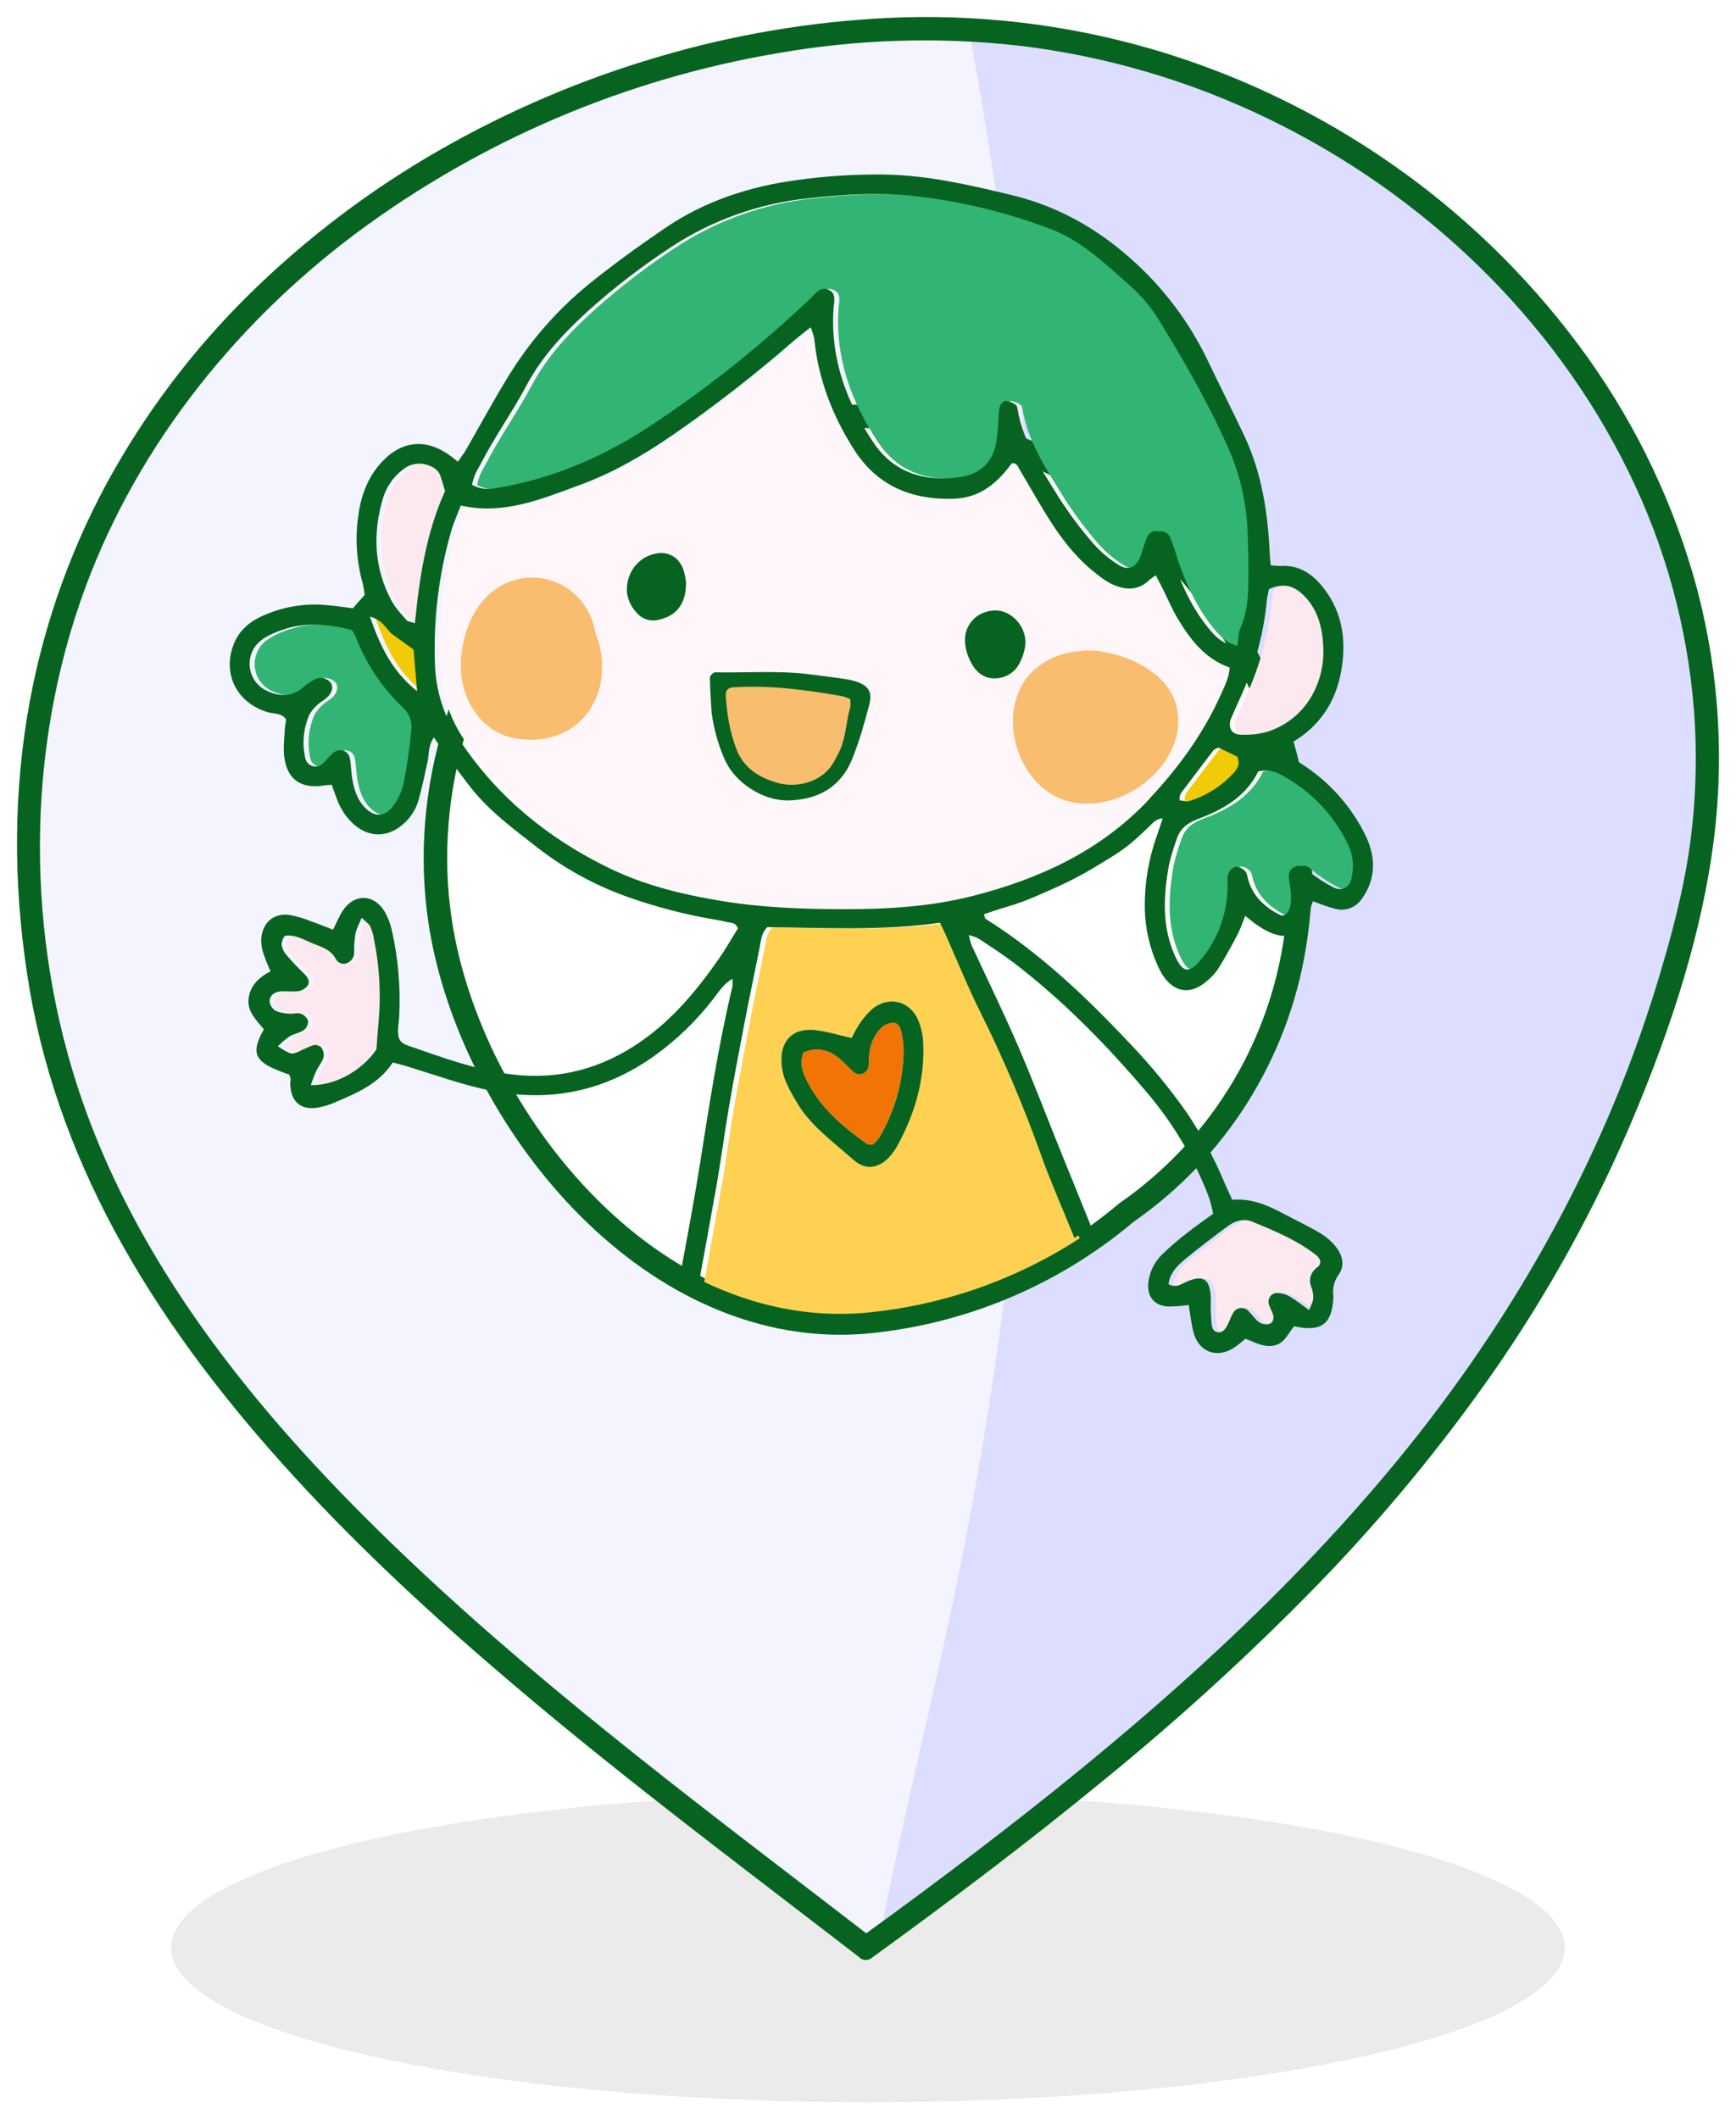 <svg width="408" height="498" viewBox="0 0 408 498" fill="none" xmlns="http://www.w3.org/2000/svg">
<g filter="url(#filter0_d)">
<path opacity="0.08" d="M203.987 490C294.432 490 367.753 473.747 367.753 453.697C367.753 433.648 294.432 417.395 203.987 417.395C113.541 417.395 40.221 433.648 40.221 453.697C40.221 473.747 113.541 490 203.987 490Z" fill="black"/>
<path d="M401.214 169.725C401.214 169.002 401.169 168.285 401.136 167.569C401.104 166.852 401.078 166.316 401.046 165.697C401.046 165.219 400.994 164.748 400.955 164.277C400.955 163.915 400.91 163.554 400.884 163.199C400.839 162.508 400.781 161.817 400.723 161.127C400.665 160.436 400.594 159.7 400.523 158.99C400.452 158.28 400.387 157.654 400.31 156.989C400.232 156.324 400.168 155.775 400.09 155.169C400.013 154.562 399.935 153.936 399.845 153.316C399.754 152.696 399.696 152.225 399.612 151.683L399.516 151.038C399.419 150.444 399.328 149.85 399.225 149.256C399.122 148.662 399.051 148.197 398.954 147.668C398.857 147.139 398.754 146.532 398.644 145.97C398.566 145.544 398.482 145.125 398.398 144.679L398.166 143.524L398.03 142.878C397.921 142.33 397.804 141.781 397.675 141.232C397.678 141.181 397.678 141.129 397.675 141.077C397.578 140.626 397.475 140.167 397.365 139.716C397.236 139.147 397.107 138.586 396.965 138.024C396.823 137.463 396.732 137.069 396.61 136.598C396.487 136.127 396.384 135.688 396.261 135.242C396.255 135.202 396.244 135.163 396.229 135.126C396.061 134.481 395.893 133.835 395.712 133.19C395.531 132.544 395.376 131.97 395.196 131.369C394.95 130.524 394.698 129.678 394.44 128.839L394.014 127.47C393.584 126.115 393.134 124.77 392.664 123.436C392.019 121.564 391.328 119.712 390.611 117.865C390.086 116.536 389.55 115.217 389.003 113.909C388.457 112.6 387.912 111.352 387.37 110.165C386.814 108.917 386.24 107.682 385.646 106.46C385.058 105.233 384.457 104.013 383.831 102.8C383.521 102.193 383.185 101.586 382.888 100.986C382.591 100.385 382.243 99.779 381.926 99.185C381.61 98.591 381.281 97.984 380.938 97.39C380.596 96.796 380.293 96.203 379.931 95.609C379.569 95.015 379.285 94.428 378.904 93.84C378.523 93.253 378.207 92.665 377.852 92.084C377.497 91.504 377.206 91.013 376.87 90.484L376.715 90.232C376.399 89.722 376.07 89.212 375.753 88.709L375.643 88.534C375.288 87.979 374.933 87.43 374.572 86.882C374.21 86.333 373.816 85.739 373.435 85.171C373.054 84.603 372.673 84.041 372.279 83.474L371.104 81.789C370.723 81.246 370.336 80.711 369.942 80.168L369.864 80.052L368.696 78.464C367.878 77.363 367.047 76.27 366.203 75.185C365.777 74.643 365.357 74.101 364.912 73.565C364.051 72.485 363.19 71.409 362.329 70.338C361.037 68.75 359.688 67.188 358.28 65.651C356.451 63.599 354.565 61.583 352.624 59.603C351.143 58.174 349.656 56.739 348.162 55.298L346.651 53.871C344.662 52.006 342.622 50.185 340.549 48.41L340 47.939C339.09 47.171 338.173 46.403 337.243 45.647L335.745 44.428L335.532 44.26L334.085 43.111L333.93 42.995L332.323 41.755L330.657 40.464L328.971 39.218C328.409 38.805 327.841 38.398 327.273 37.992C326.705 37.585 326.117 37.217 325.562 36.804C325.007 36.391 324.413 36.01 323.838 35.617L322.094 34.442L320.338 33.286L318.659 32.208L316.541 30.917L314.985 29.968L313.048 28.794L311.356 27.812C310.71 27.464 310.136 27.115 309.516 26.773C308.896 26.431 308.289 26.089 307.669 25.753L305.81 24.753C303.93 23.752 302.032 22.816 300.121 21.848C298.862 21.241 297.596 20.634 296.324 20.047C292.398 18.24 288.408 16.559 284.352 15.006L282.57 14.36L280.988 13.786C279.792 13.355 278.595 12.938 277.398 12.534L275.848 12.017C275.338 11.849 274.828 11.681 274.318 11.527C273.672 11.326 273.072 11.126 272.445 10.939C271.819 10.752 271.083 10.52 270.392 10.294L268.326 9.693H268.294L266.705 9.254L265.569 8.951C265.104 8.822 264.632 8.699 264.167 8.583L262.23 8.093C261.449 7.899 260.661 7.712 259.88 7.531C259.234 7.376 258.55 7.221 257.885 7.079C257.22 6.937 256.632 6.802 255.999 6.672C253.201 6.104 250.386 5.584 247.553 5.11L246.346 4.923C245.932 4.852 245.519 4.788 245.099 4.729C244.454 4.626 243.776 4.536 243.111 4.445L242.084 4.31C240.941 4.155 239.792 4.013 238.642 3.884C237.725 3.781 236.802 3.684 235.879 3.6L234.148 3.438C233.464 3.374 232.773 3.322 232.088 3.271L229.899 3.116L227.923 3H227.704C224.566 2.838 221.402 2.754 218.231 2.754C109.144 2.754 -15.517 90.445 10.079 230.55C27.055 323.456 124.415 392.717 203.522 453.691L206.75 451.328L208.526 450.037L211.832 447.617L215.971 444.564C217.353 443.55 218.722 442.53 220.097 441.504C224.376 438.315 228.621 435.109 232.831 431.886C233.967 431.015 235.097 430.15 236.227 429.304C237.949 427.987 239.65 426.664 241.328 425.334L244.396 422.927L247.314 420.616C248.438 419.725 249.555 418.83 250.666 417.931C251.492 417.268 252.316 416.601 253.139 415.93L256.083 413.535L256.496 413.199L259.699 410.546L260.797 409.636L263.832 407.099L264.142 406.834C265.373 405.802 266.6 404.762 267.822 403.717C269.081 402.645 270.34 401.567 271.587 400.489L271.69 400.405L274.919 397.565L275.958 396.655C276.922 395.794 277.882 394.934 278.838 394.073L279.387 393.582C280.375 392.705 281.356 391.814 282.338 390.923C282.712 390.587 283.087 390.278 283.461 389.897C284.185 389.251 284.908 388.606 285.624 387.921C286.27 387.36 286.864 386.785 287.478 386.204C288.091 385.623 288.646 385.126 289.228 384.578L290.835 383.067C291.623 382.325 292.411 381.583 293.192 380.827L294.109 379.95L296.95 377.206L297.596 376.561L299.791 374.405C300.502 373.708 301.208 373.004 301.909 372.294C302.342 371.868 302.768 371.435 303.201 371.003C303.808 370.396 304.402 369.789 304.989 369.183C305.687 368.479 306.378 367.776 307.049 367.066C307.43 366.685 307.798 366.304 308.16 365.923C308.909 365.148 309.649 364.374 310.381 363.599C310.814 363.154 311.24 362.702 311.673 362.25C312.34 361.549 313.001 360.843 313.655 360.133C314.128 359.629 314.593 359.126 315.05 358.622C315.766 357.848 316.483 357.067 317.187 356.286C317.529 355.918 317.865 355.543 318.194 355.169C318.853 354.455 319.499 353.734 320.131 353.007C320.713 352.361 321.287 351.716 321.855 351.07C322.224 350.657 322.585 350.25 322.934 349.837C323.795 348.856 324.656 347.868 325.517 346.874C326.569 345.648 327.609 344.422 328.635 343.182L330.179 341.323L330.941 340.394C331.341 339.912 331.735 339.428 332.122 338.941C333.285 337.508 334.434 336.071 335.57 334.629C335.945 334.158 336.319 333.68 336.688 333.203C338.517 330.862 340.314 328.495 342.079 326.102C342.564 325.457 343.041 324.811 343.513 324.166L344.933 322.229C345.405 321.584 345.876 320.938 346.341 320.293C346.806 319.647 347.277 319.002 347.736 318.318C348.194 317.633 348.659 317.027 349.117 316.336C350.105 314.909 351.055 313.47 352.043 312.031C352.424 311.456 352.805 310.888 353.179 310.314C353.554 309.739 354.057 308.984 354.47 308.319L354.516 308.248C354.948 307.602 355.375 306.918 355.807 306.247C356.24 305.576 356.679 304.878 357.099 304.194C357.518 303.51 357.957 302.826 358.39 302.135C358.823 301.444 359.242 300.754 359.681 300.063L360.973 297.978C362.226 295.887 363.455 293.78 364.66 291.659C365.069 290.949 365.469 290.239 365.861 289.529C367.936 285.819 369.942 282.056 371.879 278.239C372.163 277.664 372.454 277.09 372.744 276.515C373.358 275.282 373.971 274.037 374.572 272.791C374.83 272.262 375.082 271.739 375.327 271.209C375.572 270.68 375.773 270.273 375.973 269.802C377.032 267.556 378.065 265.29 379.072 263.005C379.408 262.243 379.718 261.475 380.073 260.707C380.428 259.939 380.719 259.235 381.022 258.5C382.068 256.012 383.086 253.503 384.076 250.973C384.335 250.332 384.587 249.686 384.832 249.037C385.135 248.249 385.439 247.455 385.736 246.661C388.693 238.782 391.367 230.666 393.756 222.313C394.001 221.461 394.24 220.603 394.479 219.731C395.663 215.428 396.769 211.075 397.798 206.673C400.435 194.541 401.582 182.134 401.214 169.725ZM304.208 218.343C302.187 230.905 297.644 242.928 290.853 253.689C284.061 264.449 275.162 273.725 264.69 280.956C247.235 295.665 225.673 304.643 202.934 306.673C152.368 310.778 110.332 258.009 103.436 212.592C94.138 151.154 143.412 89.683 207.893 94.047C219.285 94.796 230.468 97.461 240.973 101.928C285.082 120.719 312.37 169.337 304.208 218.343Z" fill="#F4F4FF"/>
<path d="M397.738 206.673C396.713 211.092 395.607 215.445 394.419 219.731C394.18 220.59 393.941 221.448 393.696 222.313C391.32 230.661 388.646 238.773 385.676 246.648C385.379 247.442 385.075 248.236 384.772 249.024C384.527 249.673 384.275 250.319 384.017 250.96C383.031 253.495 382.013 256.004 380.962 258.487C380.646 259.222 380.317 259.965 380.013 260.694C379.71 261.424 379.367 262.23 379.012 262.992C378.005 265.277 376.972 267.543 375.913 269.789C375.693 270.26 375.474 270.732 375.267 271.196C375.06 271.661 374.77 272.249 374.512 272.778C373.911 274.024 373.298 275.269 372.684 276.502C372.394 277.077 372.103 277.651 371.819 278.226C369.882 282.043 367.876 285.806 365.801 289.516C365.409 290.226 365.009 290.936 364.6 291.646C363.395 293.767 362.166 295.874 360.913 297.965L359.621 300.05C359.202 300.741 358.776 301.431 358.33 302.122C357.884 302.813 357.478 303.497 357.039 304.181C356.599 304.865 356.173 305.55 355.747 306.234C355.321 306.918 354.895 307.57 354.456 308.235L354.41 308.306C353.978 308.951 353.539 309.636 353.119 310.301C352.699 310.965 352.364 311.443 351.983 312.018C351.02 313.457 350.045 314.896 349.058 316.323C348.599 316.968 348.141 317.646 347.676 318.305C347.211 318.963 346.752 319.596 346.281 320.28C345.81 320.964 345.345 321.571 344.873 322.216L343.453 324.153C342.981 324.798 342.504 325.444 342.019 326.089C340.254 328.469 338.457 330.836 336.628 333.19C336.259 333.667 335.885 334.145 335.51 334.616C334.374 336.062 333.225 337.5 332.062 338.928C331.675 339.415 331.281 339.899 330.881 340.381L330.119 341.31L328.575 343.169C327.549 344.409 326.509 345.635 325.457 346.861C324.596 347.855 323.735 348.843 322.874 349.824C322.525 350.237 322.164 350.644 321.795 351.057C321.227 351.703 320.653 352.348 320.071 352.994C319.49 353.639 318.78 354.44 318.134 355.156C317.805 355.53 317.489 355.905 317.127 356.273C316.423 357.054 315.706 357.835 314.99 358.609C314.533 359.113 314.068 359.616 313.595 360.12C312.936 360.83 312.275 361.536 311.613 362.237C311.193 362.689 310.767 363.141 310.321 363.586C309.589 364.361 308.849 365.135 308.1 365.91C307.738 366.291 307.37 366.672 306.989 367.052C306.344 367.763 305.627 368.466 304.929 369.17C304.342 369.776 303.748 370.383 303.141 370.99C302.715 371.422 302.288 371.855 301.849 372.281C301.143 372.991 300.437 373.695 299.731 374.392L297.536 376.548L296.89 377.193L294.049 379.937L293.203 380.853C292.422 381.608 291.634 382.351 290.846 383.093L289.239 384.604C288.657 385.152 288.076 385.694 287.489 386.23C286.901 386.766 286.255 387.386 285.635 387.947C284.919 388.593 284.196 389.277 283.472 389.922C283.098 390.277 282.723 390.613 282.349 390.949C281.367 391.84 280.412 392.73 279.398 393.608L278.849 394.099C277.893 394.959 276.933 395.82 275.969 396.681L274.93 397.591L271.701 400.431L271.598 400.515C270.351 401.599 269.092 402.677 267.833 403.742C266.574 404.808 265.386 405.827 264.153 406.86L263.843 407.125L260.808 409.662L259.697 410.546L256.52 413.167L256.107 413.502L253.163 415.897C252.345 416.568 251.52 417.235 250.689 417.898C249.579 418.793 248.462 419.688 247.338 420.583L244.42 422.894L241.352 425.302C239.661 426.632 237.96 427.955 236.251 429.272C235.121 430.15 233.991 431.015 232.855 431.854C228.645 435.081 224.4 438.287 220.121 441.472C218.746 442.498 217.377 443.518 215.995 444.531L211.856 447.585L208.55 450.005L206.774 451.296C211.798 424.928 218.397 398.83 223.937 372.546C229.103 347.974 233.259 323.23 236.406 298.314C246.671 294.014 256.213 288.16 264.695 280.956C275.167 273.724 284.066 264.449 290.857 253.689C297.649 242.928 302.192 230.905 304.213 218.343C312.375 169.337 285.087 120.712 240.933 101.928C238.268 68.738 233.852 35.711 227.702 2.987H227.922L229.897 3.103L232.086 3.258C232.771 3.309 233.462 3.361 234.146 3.426L235.877 3.587C236.8 3.671 237.723 3.768 238.64 3.871C239.79 4 240.939 4.142 242.082 4.297L243.109 4.432C243.754 4.523 244.439 4.613 245.098 4.716C245.517 4.775 245.931 4.839 246.344 4.91L247.551 5.097C250.379 5.553 253.193 6.076 255.991 6.666C256.636 6.795 257.25 6.931 257.876 7.073C258.503 7.215 259.206 7.369 259.871 7.524C260.653 7.705 261.441 7.892 262.222 8.086L264.159 8.577C264.624 8.693 265.095 8.815 265.56 8.944L266.697 9.248L268.285 9.687H268.317L270.364 10.281C271.057 10.483 271.742 10.698 272.418 10.926C273.063 11.113 273.67 11.313 274.29 11.514C274.8 11.668 275.311 11.836 275.821 12.004L277.37 12.521C278.571 12.921 279.768 13.338 280.961 13.773L282.543 14.347L284.325 14.993C288.38 16.542 292.37 18.222 296.296 20.034C297.588 20.622 298.834 21.228 300.093 21.835C302.03 22.777 303.903 23.771 305.782 24.74L307.641 25.74C308.287 26.076 308.875 26.386 309.488 26.76C310.102 27.135 310.715 27.451 311.328 27.799L312.988 28.761L314.925 29.936L316.52 30.898L318.638 32.189L320.317 33.267L322.073 34.422L323.817 35.597C324.391 35.991 324.972 36.385 325.541 36.785C326.109 37.185 326.69 37.585 327.258 37.992C327.826 38.398 328.395 38.805 328.956 39.218L330.642 40.464L332.308 41.755L333.916 42.994L334.07 43.111L335.517 44.26L335.73 44.427L337.228 45.647C338.158 46.403 339.075 47.171 339.985 47.939L340.534 48.41C342.605 50.192 344.639 52.012 346.636 53.871L348.16 55.297C349.649 56.722 351.12 58.172 352.57 59.648C354.503 61.623 356.389 63.639 358.227 65.697C359.602 67.239 360.958 68.801 362.275 70.383C363.158 71.441 364.019 72.517 364.858 73.61C365.291 74.146 365.71 74.688 366.15 75.23C367.011 76.315 367.841 77.408 368.642 78.51L369.811 80.097L369.888 80.214C370.282 80.756 370.67 81.292 371.051 81.834L372.226 83.519C372.62 84.087 373.001 84.648 373.382 85.216C373.763 85.784 374.144 86.352 374.518 86.927C374.893 87.501 375.235 88.024 375.59 88.579L375.7 88.754C376.023 89.257 376.345 89.767 376.662 90.277L376.817 90.529C377.146 91.058 377.463 91.594 377.798 92.129C378.134 92.665 378.502 93.298 378.851 93.885C379.199 94.473 379.542 95.06 379.877 95.654C380.213 96.248 380.555 96.842 380.885 97.436C381.214 98.029 381.531 98.63 381.873 99.23C382.215 99.83 382.518 100.431 382.835 101.031C383.151 101.631 383.481 102.238 383.778 102.845C384.397 104.058 385.002 105.278 385.592 106.505C386.182 107.731 386.756 108.966 387.316 110.21C387.876 111.449 388.42 112.697 388.95 113.954C389.479 115.21 390.015 116.529 390.558 117.911C391.272 119.752 391.957 121.609 392.611 123.481C393.076 124.815 393.526 126.16 393.96 127.516L394.387 128.884C394.645 129.723 394.897 130.569 395.142 131.414C395.323 132.015 395.491 132.621 395.659 133.235C395.827 133.848 396.007 134.526 396.175 135.171C396.191 135.208 396.201 135.247 396.208 135.287C396.328 135.718 396.444 136.169 396.556 136.643C396.679 137.114 396.802 137.592 396.911 138.069C397.021 138.547 397.183 139.193 397.312 139.761C397.422 140.212 397.525 140.671 397.622 141.123C397.625 141.174 397.625 141.226 397.622 141.278C397.751 141.826 397.867 142.375 397.977 142.924L398.112 143.569L398.345 144.724C398.429 145.15 398.513 145.57 398.59 146.015C398.7 146.577 398.803 147.145 398.9 147.713C398.997 148.281 399.087 148.772 399.171 149.301C399.255 149.83 399.365 150.489 399.462 151.083L399.559 151.728C399.643 152.27 399.72 152.819 399.791 153.361C399.862 153.903 399.959 154.601 400.037 155.214C400.114 155.827 400.185 156.427 400.256 157.034C400.327 157.641 400.405 158.37 400.469 159.035C400.534 159.7 400.611 160.462 400.669 161.172C400.728 161.882 400.786 162.553 400.831 163.244C400.831 163.599 400.883 163.96 400.902 164.322C400.941 164.793 400.966 165.264 400.992 165.742C401.025 166.387 401.057 166.988 401.083 167.614C401.109 168.24 401.141 169.047 401.16 169.77C401.523 182.164 400.374 194.556 397.738 206.673Z" fill="#DDDDFF"/>
<path d="M197.444 309.642C175.354 309.642 153.322 299.314 134.81 280.111C117.033 261.656 104.287 236.572 100.716 212.979C95.925 181.298 106.353 147.958 128.611 123.791C138.431 113.037 150.439 104.506 163.828 98.772C177.782 92.804 192.959 90.25 208.098 91.323C238.118 93.356 265.147 107.738 284.209 131.834C303.735 156.511 312.007 188.211 306.912 218.808C304.814 231.702 300.144 244.042 293.179 255.094C286.214 266.147 277.096 275.686 266.368 283.145C248.499 298.191 226.425 307.367 203.152 309.423C201.247 309.565 199.349 309.642 197.444 309.642ZM201.396 96.57C189.223 96.557 177.174 99.021 165.985 103.813C153.313 109.251 141.952 117.337 132.666 127.528C111.525 150.482 101.62 182.131 106.192 212.179C109.595 234.668 121.792 258.654 138.813 276.302C157.733 295.932 180.43 305.75 202.739 303.936C224.905 301.975 245.925 293.219 262.926 278.865L263.139 278.697C273.296 271.657 281.93 262.643 288.525 252.194C295.121 241.744 299.543 230.074 301.527 217.878C306.363 188.831 298.492 158.68 279.928 135.21C261.848 112.346 236.206 98.701 207.75 96.771C205.615 96.637 203.497 96.57 201.396 96.57Z" fill="#066420"/>
<path d="M397.927 131.079C392.25 111.606 383.126 93.31 370.988 77.057C358.683 60.537 343.778 46.123 326.853 34.377C309.612 22.384 290.531 13.281 270.359 7.427C250.271 1.644 229.367 -0.79 208.487 0.224C190.201 1.121 172.089 4.207 154.538 9.416C136.609 14.69 119.364 22.056 103.158 31.362C86.975 40.636 72.045 51.942 58.733 65.006C45.326 78.165 33.953 93.245 24.988 109.751C15.76 126.873 9.457 145.415 6.34 164.612C2.905 185.836 3.363 207.434 6.986 228.607C10.608 249.779 18.35 270.118 28.94 288.857C39.917 308.358 53.761 326.173 68.832 342.672C84.71 360.055 102.073 376.044 120.005 391.284C138.059 406.673 156.811 421.255 175.646 435.72C184.363 442.416 193.083 449.108 201.804 455.795C202.185 456.234 202.723 456.507 203.302 456.554C203.882 456.601 204.457 456.419 204.903 456.047C223.545 442.524 241.955 428.665 259.744 414.025C277.149 399.848 293.734 384.693 309.419 368.634C324.849 352.788 338.95 335.7 351.577 317.543C364.338 299.065 375.157 279.32 383.863 258.622C392.716 237.553 400.167 215.038 402.918 192.278C405.358 171.75 403.661 150.941 397.927 131.079ZM397.236 194.04C395.706 205.343 392.716 216.432 389.384 227.328C376.425 269.731 354.193 308.564 325.704 342.44C297.292 376.206 263.599 405.091 228.575 431.744C220.323 438.027 211.993 444.209 203.586 450.289C167.426 422.436 130.666 395.131 97.411 363.793C65.771 333.977 35.972 299.566 20.642 258.312C6.437 220.08 5.513 176.289 18.77 137.669C30.722 102.845 54.284 72.842 83.612 50.869C112.899 29.068 146.949 14.534 182.956 8.467C201.575 5.222 220.561 4.631 239.346 6.711C259.85 9.142 279.798 15.003 298.358 24.049C334.46 41.593 365.028 70.654 382.733 106.827C391.447 124.519 396.682 143.72 398.153 163.386C398.897 173.608 398.59 183.88 397.236 194.04Z" fill="#066420"/>
<path fill-rule="evenodd" clip-rule="evenodd" d="M278.005 141.374C276.636 139.121 275.623 136.656 274.435 134.274C273.918 133.247 273.382 132.24 272.801 131.124C272.26 131.475 271.74 131.859 271.245 132.273C268.526 134.9 265.491 134.577 262.411 133.163C261.311 132.597 260.275 131.915 259.318 131.13C254.876 127.806 251.389 123.571 248.406 118.975C245.713 114.831 243.318 110.5 240.793 106.253C240.36 105.53 240.102 104.594 238.94 104.839C234.794 110.448 230.726 113.011 224.979 113.147C215.294 113.373 207.325 110.061 201.947 101.67C196.826 93.685 193.475 85.042 192.539 75.534C192.337 74.614 192.056 73.713 191.699 72.842C190.104 74.133 188.852 75.075 187.676 76.069C178.623 83.955 169.138 91.332 159.265 98.165C152.401 102.89 145.182 107.079 137.382 109.926C128.51 113.153 119.612 116.994 109.468 114.735C108.66 116.845 107.782 118.756 107.201 120.757C104.278 130.957 102.994 141.557 103.398 152.16C103.598 158.561 105.628 164.77 109.248 170.054C118.088 183.364 130.053 193.04 144.259 199.966C152.711 204.091 161.848 206.272 171.114 207.77C180.561 209.293 190.098 209.622 199.629 209.635C209.708 209.635 219.762 209.054 229.59 206.569C245.442 202.561 259.848 195.919 271.258 183.764C278.199 176.367 284.082 168.272 288.175 158.951C289.008 157.053 290.003 155.201 290.151 152.819C284.353 150.773 280.963 146.267 278.005 141.374ZM154.674 141.626C153.816 141.836 152.917 141.815 152.069 141.564C151.222 141.314 150.456 140.843 149.85 140.199C147.765 138.043 146.829 135.378 147.565 132.453C147.887 130.983 148.602 129.626 149.633 128.529C150.664 127.431 151.973 126.633 153.421 126.218C156.65 125.243 159.446 126.657 160.602 129.8C160.902 130.759 161.118 131.741 161.247 132.737C161.312 137.882 158.968 140.767 154.68 141.645L154.674 141.626ZM195.696 178C193.359 181.272 190.227 182.738 186.114 182.415C177.59 181.769 171.553 174.959 171.611 164.593C171.856 163.424 172.257 160.991 172.902 158.622C173.206 157.804 173.771 157.11 174.51 156.647C174.809 156.495 175.137 156.411 175.472 156.401C175.807 156.391 176.14 156.455 176.447 156.589C176.741 156.751 176.996 156.976 177.195 157.246C177.393 157.517 177.53 157.828 177.597 158.157C177.661 158.983 177.255 159.842 177.061 160.687C176.467 163.269 176.015 165.851 176.499 168.543C176.843 170.827 177.894 172.945 179.506 174.6C181.117 176.254 183.207 177.362 185.481 177.767C188.193 178.29 190.382 177.535 191.938 175.256C193.144 173.615 194.001 171.744 194.455 169.759C194.91 167.774 194.952 165.717 194.579 163.715C194.489 163.198 194.172 162.734 194.056 162.217C193.585 160.19 194.23 158.848 195.812 158.448C197.059 158.131 198.395 159.093 198.757 160.829C200.158 166.987 199.435 172.79 195.703 178.019L195.696 178ZM228.111 151.45C227.391 150.042 226.952 148.508 226.82 146.932C226.516 142.717 229.654 139.489 233.877 139.425C237.803 139.36 241.393 143.369 240.98 147.571C240.814 148.963 240.398 150.315 239.753 151.56C239.241 152.695 238.414 153.659 237.37 154.339C236.327 155.019 235.11 155.385 233.864 155.394C231.101 155.498 229.28 153.755 228.117 151.47L228.111 151.45Z" fill="#FFF6F9"/>
<path fill-rule="evenodd" clip-rule="evenodd" d="M291.938 148.062C288.335 147.416 286.495 145.292 284.765 143.078C280.89 138.153 278.462 132.492 276.499 126.605C276.091 125.076 275.57 123.579 274.943 122.126C274.757 121.739 274.464 121.413 274.099 121.186C273.734 120.96 273.312 120.842 272.882 120.846C272.452 120.851 272.033 120.978 271.673 121.213C271.313 121.447 271.027 121.78 270.849 122.171C270.094 123.739 269.765 125.514 269.087 127.128C268.053 129.555 266.2 130.22 263.973 128.736C261.875 127.428 259.971 125.833 258.316 123.998C255.302 120.55 252.55 116.882 250.083 113.024C246.035 106.44 241.611 99.959 240.307 92.065C240.249 91.729 240.107 91.271 239.862 91.135C239.179 90.658 238.394 90.349 237.569 90.232C237.079 90.232 236.362 90.981 236.155 91.523C235.954 92.368 235.861 93.236 235.878 94.105C235.703 96.041 235.639 97.978 235.322 99.882C234.547 104.665 231.5 107.479 226.883 108.138C218.611 109.319 211.289 107.26 206.433 100.005C200.118 90.567 196.295 80.265 197.064 68.653C197.173 66.942 197.91 64.883 195.701 64.05C193.9 63.405 192.841 65.012 191.717 66.09C180.471 76.821 168.318 86.561 155.396 95.202C145.678 101.754 135.217 106.821 123.756 109.538C121.696 110.023 119.617 110.429 117.531 110.771C115.681 111.184 113.744 110.89 112.101 109.945C112.293 109.143 112.537 108.354 112.83 107.583C113.256 106.614 113.825 105.717 114.315 104.775C117.544 98.526 121.657 92.794 124.97 86.559C128.605 79.691 134.01 73.959 139.821 68.724C145.747 63.438 152.053 58.594 158.689 54.232C168.44 47.776 179.616 43.789 191.252 42.614C200.215 41.619 209.197 41.129 218.191 42.349C228.529 43.664 238.67 46.217 248.398 49.953C251.348 51.133 254.129 52.698 256.67 54.607C260.337 57.344 263.734 60.455 267.156 63.502C269.767 65.88 272.015 68.629 273.826 71.661C279.747 81.292 285.346 91.084 289.917 101.438C292.627 107.59 294.148 114.2 294.399 120.919C294.554 124.792 294.638 128.665 294.592 132.537C294.554 136.243 294.321 139.922 292.771 143.421C292.229 144.666 292.261 146.151 291.938 148.062Z" fill="#32B574"/>
<path fill-rule="evenodd" clip-rule="evenodd" d="M253.487 286.372C250.988 280.156 248.238 274.03 245.978 267.724C241.838 256.097 237.006 244.729 231.507 233.68C228.589 227.871 226.167 221.777 223.507 215.819C223.094 214.896 222.648 213.992 222.125 212.889C208.429 214.825 194.85 214.051 181.529 213.921C180.083 215.413 180.076 217.039 179.766 218.582C178.63 224.295 177.422 229.988 176.318 235.7C175.027 242.452 173.735 249.211 172.56 255.988C171.507 262.075 170.72 268.208 169.661 274.288C168.311 281.937 166.904 289.58 165.509 297.229C177.086 302.774 189.717 305.588 202.96 304.517C221.068 302.907 238.505 296.886 253.746 286.979L253.487 286.372ZM210.748 265.503C210.309 266.269 209.792 266.988 209.204 267.646C207.093 270.06 203.89 271.519 200.468 268.44C195.625 264.102 190.194 260.358 186.953 254.491C186.026 252.996 185.22 251.429 184.544 249.805C183.987 248.323 183.682 246.759 183.64 245.176C183.589 240.568 186.223 237.76 190.827 237.986C193.752 238.128 196.639 239.128 200.177 239.877C200.671 238.824 201.23 237.802 201.85 236.817C202.699 235.484 203.712 234.264 204.865 233.183C208.739 229.91 213.795 231.053 215.778 235.662C216.465 237.283 216.867 239.01 216.966 240.768C217.444 249.637 215.016 257.815 210.748 265.503Z" fill="#FFD152"/>
<path fill-rule="evenodd" clip-rule="evenodd" d="M296.846 177.309C298.586 176.835 300.442 177.067 302.012 177.954C309.117 181.647 314.794 187.593 318.154 194.86C319.155 197.142 319.393 199.687 318.832 202.115C318.406 204.445 316.676 205.511 314.564 204.542C312.852 203.65 311.213 202.622 309.663 201.47C308.275 200.547 307.177 198.597 305.143 199.843C303.419 200.889 304.123 202.67 304.317 204.187C304.562 206.124 304.788 208.06 304.007 209.926C303.613 210.862 302.715 211.365 301.889 210.933C300.472 210.263 299.166 209.381 298.015 208.318C296.287 206.785 295.047 204.779 294.45 202.548C294.295 201.87 294.173 201.044 293.721 200.611C293.152 200.069 292.184 199.507 291.519 199.63C291.123 199.766 290.762 199.988 290.463 200.281C290.164 200.573 289.933 200.929 289.788 201.321C289.472 202.277 289.665 203.393 289.633 204.445C289.564 210.498 287.471 216.354 283.686 221.08C280.619 224.953 279.037 224.688 277.106 220.208C274.188 213.424 274.588 206.427 275.815 199.404C276.281 197.34 276.883 195.309 277.616 193.324C278.411 190.813 279.999 189.451 282.621 188.444C288.49 186.294 293.921 183.273 296.846 177.309Z" fill="#32B574"/>
<path fill-rule="evenodd" clip-rule="evenodd" d="M83.89 144.073C84.186 144.479 84.446 144.911 84.665 145.364C87.115 151.825 90.993 157.651 96.01 162.405C96.719 163.074 97.256 163.905 97.574 164.827C97.892 165.748 97.983 166.734 97.838 167.698C97.442 171.909 96.832 176.097 96.01 180.246C95.559 182.133 94.724 183.906 93.556 185.455C91.619 188.141 89.14 188.102 86.867 185.72C85.072 183.835 84.387 181.479 83.968 179.026C83.696 177.471 83.716 175.857 83.425 174.301C83.051 172.307 80.92 171.668 79.357 173.062C78.44 173.882 77.724 174.927 76.774 175.676C76.455 175.913 76.082 176.068 75.689 176.127C75.295 176.186 74.894 176.148 74.518 176.016C74.143 175.885 73.806 175.663 73.536 175.371C73.266 175.078 73.072 174.724 72.971 174.34C72.143 170.889 72.465 167.263 73.888 164.012C74.391 163.095 75.058 162.279 75.858 161.604C76.503 160.997 77.297 160.591 77.963 160.016C79.312 158.848 79.635 157.292 78.802 156.331C78.317 155.809 77.666 155.47 76.96 155.373C76.254 155.275 75.536 155.424 74.928 155.795C74.006 156.316 73.141 156.93 72.345 157.628C69.697 159.881 66.734 159.687 63.905 158.377C62.819 157.875 61.879 157.103 61.177 156.135C60.474 155.166 60.032 154.033 59.894 152.845C59.755 151.657 59.924 150.453 60.385 149.348C60.845 148.244 61.581 147.276 62.523 146.538C64.4 145.234 66.488 144.267 68.697 143.679C72.965 142.317 78.737 142.607 83.89 144.073Z" fill="#32B574"/>
<path fill-rule="evenodd" clip-rule="evenodd" d="M89.658 242.626C86.294 247.571 79.972 251.134 74.232 251.018C74.684 249.83 75.026 248.72 75.523 247.687C76.02 246.654 76.905 245.596 77.241 244.46C77.309 244.051 77.294 243.633 77.197 243.23C77.099 242.827 76.921 242.448 76.672 242.116C76.42 241.89 76.118 241.727 75.79 241.64C75.462 241.554 75.118 241.547 74.787 241.619C73.645 242.058 72.528 242.56 71.442 243.123C69.634 243.885 69.621 243.853 66.49 241.884C67.343 241.033 68.268 240.255 69.253 239.56C70.293 238.915 71.623 238.766 72.604 238.076C72.929 237.815 73.188 237.483 73.362 237.106C73.535 236.728 73.619 236.316 73.605 235.9C73.461 235.515 73.233 235.166 72.938 234.878C72.644 234.59 72.29 234.371 71.901 234.235C71.132 233.957 70.164 234.274 69.318 234.235C68.444 234.2 67.577 234.064 66.735 233.828C66.132 233.682 65.593 233.345 65.198 232.866C64.803 232.388 64.575 231.795 64.546 231.175C64.585 230.059 65.592 229.103 67.129 228.987C68.53 228.884 69.957 229.123 71.339 228.929C72.172 228.793 72.925 228.351 73.45 227.69C74.161 226.683 73.534 225.708 72.759 224.901C71.233 223.454 69.784 221.926 68.42 220.324C67.439 219.085 66.871 217.542 68.149 215.922C70.564 215.554 72.546 216.845 74.606 217.678C76.666 218.511 78.958 219.117 80.146 221.422C80.405 221.9 80.842 222.256 81.363 222.412C81.883 222.568 82.444 222.511 82.923 222.255C83.403 222.023 83.802 221.653 84.07 221.193C84.338 220.733 84.463 220.204 84.427 219.673C84.404 218.266 84.501 216.86 84.718 215.47C84.944 214.328 85.557 213.256 86.184 211.688C87.101 212.579 87.863 213.037 88.205 213.715C88.635 214.675 88.933 215.689 89.09 216.729C90.402 223.115 90.78 229.657 90.213 236.152C89.974 238.198 89.838 240.296 89.658 242.626Z" fill="#FCE8EF"/>
<path fill-rule="evenodd" clip-rule="evenodd" d="M275.843 297.765C276.179 295.073 277.954 293.337 279.853 291.787C283.129 289.115 286.482 286.533 289.913 284.041C291.527 282.867 293.548 282.305 295.453 283.086C300.832 285.294 306.23 287.514 310.828 291.213C311.143 291.595 311.383 292.033 311.538 292.504C311.37 292.93 311.338 293.356 311.112 293.53C309.394 294.821 308.529 296.358 309.407 298.559C309.73 299.379 309.874 300.26 309.827 301.141C309.769 301.935 309.304 302.696 308.878 303.871C307.115 302.632 305.752 301.528 304.248 300.644C303.344 300.15 302.339 299.871 301.31 299.83C301 299.841 300.697 299.921 300.422 300.064C300.148 300.207 299.909 300.41 299.723 300.658C299.537 300.906 299.409 301.192 299.349 301.495C299.288 301.799 299.296 302.112 299.373 302.412C299.605 303.258 300.083 304.026 300.361 304.859C300.664 305.788 300.444 306.795 299.566 307.105C299.163 307.218 298.741 307.245 298.326 307.186C297.912 307.127 297.514 306.983 297.158 306.763C296.176 306.072 295.505 304.968 294.627 304.116C294.388 303.851 294.088 303.647 293.754 303.521C293.42 303.395 293.06 303.351 292.705 303.393C292.35 303.434 292.011 303.56 291.715 303.761C291.419 303.961 291.175 304.229 291.004 304.542C290.462 305.433 290.152 306.479 289.661 307.402C289.17 308.325 288.505 309.338 287.265 309.048C286.026 308.757 285.974 307.486 285.884 306.466C285.793 305.446 285.748 304.349 285.729 303.29C285.729 302.412 285.793 301.528 285.729 300.644C285.535 296.635 283.934 295.57 280.35 297.08C278.955 297.661 277.664 298.785 275.843 297.765Z" fill="#FCE8EF"/>
<path fill-rule="evenodd" clip-rule="evenodd" d="M299.43 134.467C303.162 132.718 305.693 133.893 307.947 136.288C311.175 139.728 312.06 144.034 312.215 148.494C312.46 155.523 308.928 164.541 299.41 167.859C297.234 168.524 294.954 168.789 292.682 168.64C290.571 168.575 289.699 166.807 290.525 164.844C291.61 162.262 292.856 159.68 293.928 157.098C296.594 150.744 298.277 144.02 298.92 137.159C298.991 136.333 299.236 135.487 299.43 134.467Z" fill="#FCE8EF"/>
<path fill-rule="evenodd" clip-rule="evenodd" d="M98.709 142.485C97.644 142.13 97.011 142.11 96.733 141.794C95.481 140.329 94.092 138.909 93.188 137.23C89.069 129.555 88.713 121.467 91.122 113.211C91.925 110.487 93.576 108.09 95.836 106.369C96.654 105.692 97.635 105.241 98.683 105.062C99.73 104.883 100.805 104.982 101.802 105.349C103.184 105.814 104.314 106.595 104.747 108.112C105.037 109.119 105.36 110.119 105.754 111.398C101.402 121.067 99.768 131.627 98.709 142.485Z" fill="#FCE8EF"/>
<path fill-rule="evenodd" clip-rule="evenodd" d="M287.555 171.674L291.965 173.804C292.766 175.495 291.966 176.748 291.042 177.761C288.281 180.731 284.804 182.943 280.943 184.184C280.201 184.436 279.277 184.139 278.464 184.1C278.421 183.846 278.408 183.588 278.425 183.332C278.483 182.99 278.604 182.662 278.78 182.363C281.303 178.994 283.849 175.635 286.419 172.287C286.606 172.023 287.013 171.945 287.555 171.674Z" fill="#F2CB07"/>
<path fill-rule="evenodd" clip-rule="evenodd" d="M99.181 158.441C93.292 153.71 90.593 147.939 88.133 140.935C91.316 141.775 91.936 144.053 93.518 145.183L98.342 148.636C98.593 151.593 98.858 154.659 99.181 158.441Z" fill="#F2CB07"/>
<path fill-rule="evenodd" clip-rule="evenodd" d="M205.078 264.987C204.484 264.909 204.057 264.987 203.786 264.806C198.472 261.004 193.455 256.911 190.226 251.057C188.935 248.72 187.708 246.383 188.799 243.311C192.118 241.846 195.082 242.73 197.762 245.105C198.801 246.035 199.699 247.152 200.784 248.023C201.072 248.224 201.405 248.352 201.754 248.394C202.104 248.436 202.458 248.391 202.785 248.263C203.113 248.135 203.404 247.929 203.633 247.662C203.861 247.395 204.021 247.075 204.096 246.732C204.264 245.699 204.167 244.621 204.296 243.582C204.507 241.284 205.501 239.128 207.112 237.476C207.869 236.795 208.834 236.39 209.85 236.327C211.038 236.268 211.619 237.366 211.832 238.437C212.144 239.807 212.324 241.203 212.368 242.607C212.332 249.848 210.369 256.948 206.679 263.179C206.215 263.84 205.678 264.447 205.078 264.987Z" fill="#F27405"/>
<path fill-rule="evenodd" clip-rule="evenodd" d="M276.771 163.256C275.531 154.523 265.697 149.933 257.955 148.959C256.488 148.781 255.004 148.809 253.545 149.043C249.545 149.312 245.757 150.933 242.8 153.638C234.315 161.791 237.957 177.774 247.856 183.028C260.344 189.664 278.773 177.322 276.771 163.256Z" fill="#F9BD70"/>
<path fill-rule="evenodd" clip-rule="evenodd" d="M139.944 144.737C139.586 142.481 138.747 140.328 137.484 138.424C136.35 136.692 134.865 135.216 133.126 134.091C131.387 132.966 129.432 132.218 127.387 131.893C125.341 131.568 123.25 131.675 121.248 132.206C119.246 132.737 117.378 133.681 115.762 134.977C110.493 139.102 108.091 146.745 108.317 153.219C108.582 160.791 113.393 168.317 121.296 169.55C128.631 170.699 135.502 168.343 139.279 161.662C142.133 156.64 142.179 150.095 139.944 144.737Z" fill="#F9BD70"/>
<path fill-rule="evenodd" clip-rule="evenodd" d="M320.603 191.641C316.946 184.524 311.32 178.606 304.395 174.593C303.207 173.896 302.038 173.167 300.611 172.302C301.677 171.656 302.407 171.166 303.194 170.74C309.981 166.951 313.945 161.057 315.237 153.563C316.412 146.76 315.618 140.143 311.253 134.411C308.67 131.022 305.5 128.699 300.921 128.989C300.159 128.986 299.398 128.937 298.642 128.841C298.558 127.808 298.461 126.975 298.423 126.143C297.983 116.55 296.569 107.165 292.43 98.386C289.718 92.641 286.845 86.974 284.101 81.248C280.345 73.253 275.213 65.98 268.939 59.76C260.048 50.981 249.91 44.745 237.674 41.815C227.872 39.465 218.102 37.187 207.971 37.013C201.078 36.919 194.187 37.35 187.36 38.303C176.176 39.795 165.638 43.235 156.275 49.619C150.147 53.789 144.123 58.146 138.363 62.794C130.817 68.955 124.378 76.357 119.321 84.682C115.898 90.234 112.812 95.991 109.551 101.64C109.035 102.53 108.402 103.35 107.614 104.506C106.891 103.925 106.4 103.505 105.877 103.124C100.253 98.987 94.499 99.464 89.779 104.506C86.66 107.843 85.027 111.896 84.336 116.35C83.399 121.944 83.713 127.675 85.253 133.133C85.459 134.007 85.612 134.893 85.711 135.786L82.928 138.93C80.604 138.639 78.686 138.349 76.768 138.181C71.462 137.688 66.12 138.631 61.303 140.911C58.32 142.312 56.008 144.436 54.846 147.579C52.263 154.519 55.77 161.251 62.963 163.362C64.416 163.794 66.191 163.465 67.257 165.085C67.112 165.771 67.008 166.465 66.947 167.164C66.856 169.449 66.508 171.779 66.824 174.012C67.573 179.273 70.828 181.416 76.226 180.564C76.716 180.487 77.22 180.467 77.963 180.403C78.454 181.739 78.886 183.056 79.416 184.334C80.266 186.479 81.624 188.386 83.374 189.892C86.796 192.777 91.019 192.777 94.467 189.892C96.278 188.444 97.609 186.485 98.29 184.269C99.174 181.236 99.794 178.118 100.479 175.026C100.873 173.238 100.589 171.269 101.983 169.275C102.79 170.443 103.346 171.314 103.959 172.141C106.168 175.116 108.344 178.124 110.629 181.042C115.033 186.671 120.774 190.821 126.327 195.185C132.759 200.177 139.954 204.1 147.635 206.804C154.292 209.159 161.141 210.932 168.104 212.103C168.975 212.225 169.838 212.4 170.687 212.626C171.611 212.897 172.844 212.587 173.419 214.162C172.03 216.389 170.649 218.829 169.06 221.134C163.894 228.583 158.173 235.489 150.651 240.712C141.63 247.005 131.596 249.794 120.599 248.503C112.127 247.502 104.14 244.552 96.14 241.783C93.918 241.015 93.492 240.182 93.557 237.775C93.596 236.716 93.796 235.664 93.834 234.605C94.156 227.887 93.57 221.156 92.091 214.595C91.763 213.044 91.189 211.556 90.393 210.186C87.81 205.965 83.206 205.932 80.52 210.057C79.68 211.348 79.112 212.807 78.273 214.459C76.471 213.769 74.863 213.097 73.217 212.523C71.584 211.863 69.894 211.358 68.167 211.012C64.571 210.477 61.93 212.51 61.445 216.125C61.321 217.346 61.444 218.58 61.807 219.752C62.318 221.279 62.913 222.777 63.589 224.238C60.806 225.678 58.779 227.602 58.423 230.693C58.068 233.785 60.361 235.806 62.02 237.871C61.652 238.549 61.374 239.007 61.155 239.485C59.515 243.145 60.096 244.978 63.621 246.779C65.05 247.434 66.511 248.016 67.999 248.522C68.131 248.847 68.231 249.184 68.296 249.529C68.329 249.871 68.2 250.226 68.213 250.581C68.296 254.971 70.744 257.036 74.999 256.21C76.213 255.968 77.399 255.6 78.537 255.113C83.742 252.911 88.992 250.749 92.311 245.662C93.537 245.992 94.545 246.237 95.539 246.534C102.293 248.574 108.905 251.052 115.879 252.382C129.839 255.048 142.515 252.227 154.015 243.952C159.172 240.215 163.765 235.756 167.652 230.713C168.944 229.08 169.99 227.208 172.14 226.02C172.201 226.615 172.201 227.214 172.14 227.808C168.834 241.551 166.723 255.513 164.514 269.462C163.158 277.976 161.563 286.451 159.994 294.94C161.415 295.727 162.848 296.463 164.308 297.167C165.702 289.517 167.11 281.875 168.46 274.226C169.519 268.145 170.306 262.013 171.359 255.926C172.528 249.148 173.813 242.37 175.117 235.638C176.221 229.925 177.429 224.232 178.565 218.519C178.875 216.977 178.881 215.35 180.328 213.859C193.649 213.988 207.228 214.769 220.924 212.826C221.447 213.93 221.892 214.834 222.306 215.757C224.966 221.715 227.387 227.789 230.306 233.618C235.806 244.675 240.638 256.052 244.777 267.687C247.037 273.993 249.787 280.119 252.286 286.335L252.519 286.916C253.849 286.064 255.166 285.167 256.451 284.237C253.952 278.021 251.421 271.824 248.909 265.615C245.681 257.598 242.607 249.51 239.178 241.583C235.749 233.656 231.94 225.91 228.317 218.048C228.053 217.282 227.848 216.496 227.704 215.699C228.518 215.922 229.31 216.222 230.067 216.596C232.857 218.455 235.685 220.262 238.345 222.296C249.904 231.145 260.015 241.499 269.417 252.55C275.744 259.954 280.743 268.397 284.191 277.505C284.569 278.719 284.878 279.954 285.114 281.203C283.003 282.753 280.975 284.14 279.058 285.664C276.964 287.269 274.966 288.993 273.072 290.828C271.287 292.581 270.161 294.894 269.882 297.38C269.533 300.697 271.296 302.873 274.647 303.008C276.227 302.987 277.803 302.869 279.367 302.653C279.748 304.874 279.962 306.972 280.478 308.999C281.653 313.627 285.85 315.286 289.912 312.768C290.884 312.092 291.816 311.359 292.701 310.574C295.013 311.458 297.028 312.671 299.475 312.168C301.922 311.664 302.788 309.218 304.15 307.649C310.517 309.037 312.996 307.198 313.371 301.078C313.387 300.902 313.387 300.725 313.371 300.549C313.119 298.802 313.549 297.024 314.572 295.585C316.244 293.229 315.456 290.789 313.79 288.762C312.768 287.544 311.545 286.509 310.174 285.703C307.592 284.179 304.88 282.895 302.232 281.487C298.326 279.403 294.354 277.511 289.596 277.931C288.95 276.517 288.375 275.252 287.813 273.98C285.433 268.276 282.505 262.815 279.07 257.675C275.018 251.888 270.532 246.415 265.652 241.305C255.321 230.332 244.505 220.004 231.681 211.935C231.468 211.8 231.436 211.374 231.229 210.844C232.385 210.451 233.528 210.05 234.671 209.683C235.814 209.315 237.047 208.985 238.223 208.598C239.398 208.211 240.56 207.798 241.709 207.339C242.859 206.881 243.982 206.378 245.119 205.881C246.255 205.384 247.385 204.899 248.509 204.383C249.632 203.867 250.749 203.344 251.847 202.782C252.945 202.221 254.043 201.64 255.121 201.033C256.199 200.426 257.258 199.787 258.317 199.155C259.376 198.522 260.435 197.864 261.475 197.218C262.514 196.573 263.547 195.869 264.535 195.127C265.523 194.384 266.473 193.577 267.383 192.758C268.293 191.938 269.172 191.047 270.089 190.221C270.896 189.491 271.535 188.439 273.265 188.284C272.671 190.059 272.245 191.376 271.78 192.68C269.913 198.027 268.986 203.658 269.042 209.321C269.118 214.102 270.193 218.814 272.2 223.154C272.48 223.803 272.811 224.429 273.188 225.026C275.868 229.209 279.71 229.854 283.455 226.685C284.57 225.813 285.542 224.772 286.335 223.599C288.007 220.921 289.518 218.126 290.99 215.324C291.61 213.976 292.16 212.598 292.637 211.193C293.812 212.103 294.723 212.91 295.736 213.568C296.752 214.256 297.833 214.84 298.965 215.311C302.497 216.686 305.254 215.653 306.894 212.303C307.54 210.903 307.979 209.373 308.56 207.785C310.362 208.43 311.976 209.076 313.648 209.502C314.76 209.847 315.952 209.841 317.06 209.484C318.168 209.127 319.14 208.436 319.841 207.507C320.906 206.122 321.703 204.55 322.191 202.873C323.302 198.98 322.43 195.191 320.603 191.641ZM88.985 236.103C88.778 238.181 88.649 240.273 88.469 242.603C85.098 247.541 78.815 251.11 73.036 250.994C73.488 249.807 73.83 248.696 74.327 247.657C74.825 246.618 75.709 245.572 76.045 244.43C76.113 244.022 76.098 243.605 76 243.203C75.903 242.801 75.724 242.424 75.477 242.093C75.225 241.867 74.924 241.704 74.597 241.618C74.27 241.531 73.928 241.524 73.598 241.596C72.455 242.033 71.338 242.535 70.253 243.1C68.439 243.855 68.426 243.829 65.294 241.854C66.149 241.004 67.074 240.227 68.058 239.53C69.097 238.885 70.427 238.743 71.409 238.052C71.734 237.791 71.993 237.458 72.168 237.079C72.343 236.701 72.428 236.287 72.416 235.87C72.269 235.486 72.039 235.138 71.744 234.852C71.448 234.565 71.094 234.347 70.705 234.211C69.936 233.934 68.974 234.25 68.122 234.211C67.248 234.177 66.381 234.04 65.539 233.805C64.937 233.658 64.398 233.32 64.004 232.842C63.609 232.364 63.38 231.771 63.35 231.152C63.389 230.035 64.396 229.073 65.933 228.964C67.334 228.86 68.768 229.099 70.143 228.905C70.977 228.769 71.729 228.327 72.255 227.666C72.971 226.659 72.345 225.684 71.564 224.878C70.04 223.427 68.592 221.899 67.225 220.301C66.249 219.055 65.675 217.512 66.953 215.899C69.368 215.524 71.357 216.815 73.41 217.648C75.464 218.481 77.763 219.087 78.957 221.392C79.213 221.87 79.649 222.227 80.168 222.385C80.688 222.542 81.249 222.487 81.727 222.231C82.209 222.001 82.609 221.632 82.878 221.172C83.146 220.711 83.269 220.181 83.232 219.649C83.208 218.243 83.305 216.837 83.522 215.447C83.748 214.298 84.362 213.233 84.995 211.664C85.905 212.549 86.667 213.013 87.009 213.685C87.445 214.645 87.743 215.662 87.894 216.706C89.193 223.085 89.56 229.618 88.985 236.103ZM288.724 284.005C290.338 282.837 292.366 282.269 294.264 283.056C299.643 285.264 305.048 287.478 309.639 291.183C309.956 291.564 310.197 292.002 310.349 292.474C310.181 292.893 310.155 293.326 309.923 293.494C308.212 294.785 307.34 296.327 308.224 298.529C308.543 299.351 308.686 300.23 308.644 301.111C308.58 301.905 308.121 302.673 307.689 303.847C305.932 302.608 304.563 301.498 303.059 300.62C302.156 300.123 301.15 299.845 300.121 299.807C299.812 299.819 299.509 299.899 299.235 300.043C298.961 300.186 298.723 300.389 298.537 300.637C298.352 300.884 298.223 301.17 298.162 301.473C298.101 301.776 298.108 302.089 298.184 302.389C298.416 303.228 298.894 304.002 299.172 304.835C299.449 305.668 299.255 306.772 298.384 307.081C297.979 307.193 297.556 307.219 297.141 307.161C296.725 307.102 296.327 306.958 295.969 306.739C294.987 306.049 294.316 304.945 293.438 304.086C293.199 303.821 292.899 303.617 292.565 303.491C292.231 303.365 291.871 303.321 291.516 303.362C291.161 303.404 290.822 303.53 290.526 303.73C290.23 303.931 289.986 304.199 289.815 304.512C289.273 305.41 288.963 306.449 288.472 307.372C287.981 308.295 287.323 309.308 286.076 309.024C284.83 308.74 284.785 307.462 284.695 306.442C284.604 305.422 284.565 304.325 284.54 303.266C284.54 302.389 284.604 301.498 284.54 300.62C284.339 296.611 282.745 295.546 279.161 297.057C277.74 297.651 276.442 298.774 274.641 297.754C274.977 295.069 276.752 293.326 278.651 291.783C281.94 289.098 285.297 286.505 288.724 284.005ZM298.235 134.444C301.967 132.694 304.499 133.869 306.752 136.264C309.981 139.704 310.865 144.01 311.02 148.47C311.272 155.5 307.734 164.517 298.222 167.835C296.046 168.502 293.766 168.769 291.494 168.623C289.376 168.558 288.504 166.789 289.331 164.821C290.416 162.239 291.668 159.689 292.74 157.075C295.404 150.72 297.085 143.996 297.725 137.135C297.803 136.303 298.042 135.463 298.235 134.444ZM289.841 177.737C287.081 180.708 283.604 182.92 279.742 184.16C278.999 184.411 278.076 184.114 277.262 184.069C277.226 183.817 277.215 183.562 277.23 183.308C277.291 182.966 277.411 182.639 277.585 182.339C280.116 178.97 282.663 175.611 285.224 172.263C285.411 172.018 285.818 171.94 286.361 171.663L290.771 173.799C291.571 175.471 290.79 176.724 289.847 177.737H289.841ZM111.624 107.565C112.05 106.597 112.618 105.693 113.109 104.757C116.338 98.502 120.451 92.777 123.763 86.535C127.405 79.673 132.803 73.941 138.615 68.7C144.546 63.415 150.856 58.571 157.495 54.209C167.245 47.75 178.422 43.762 190.059 42.59C199.021 41.589 208.003 41.099 217.004 42.319C227.341 43.641 237.482 46.196 247.211 49.929C250.159 51.109 252.939 52.673 255.476 54.583C259.144 57.313 262.54 60.392 265.962 63.478C268.575 65.855 270.822 68.605 272.633 71.637C278.554 81.268 284.159 91.06 288.73 101.414C291.441 107.568 292.96 114.181 293.205 120.901C293.367 124.774 293.444 128.647 293.399 132.52C293.367 136.225 293.134 139.898 291.584 143.397C291.036 144.623 291.074 146.101 290.745 148.012C287.142 147.366 285.308 145.243 283.571 143.035C279.697 138.11 277.269 132.449 275.306 126.562C274.9 125.02 274.382 123.51 273.756 122.044C273.568 121.659 273.274 121.335 272.91 121.11C272.545 120.885 272.124 120.768 271.695 120.773C271.266 120.778 270.848 120.904 270.488 121.137C270.128 121.37 269.842 121.7 269.662 122.089C268.9 123.664 268.578 125.439 267.893 127.053C266.866 129.48 265.007 130.145 262.779 128.654C260.685 127.344 258.781 125.752 257.123 123.922C254.112 120.472 251.36 116.804 248.89 112.949C244.841 106.39 240.424 99.916 239.133 92.015C239.106 91.661 238.947 91.329 238.687 91.086C238.004 90.612 237.219 90.305 236.395 90.188C235.904 90.188 235.188 90.931 234.981 91.479C234.78 92.325 234.687 93.192 234.703 94.061C234.529 95.998 234.465 97.934 234.155 99.832C233.373 104.622 230.325 107.436 225.715 108.094C217.443 109.276 210.121 107.21 205.265 99.961C198.944 90.524 195.121 80.222 195.89 68.603C195.999 66.899 196.742 64.833 194.527 64.007C192.726 63.362 191.667 64.969 190.549 66.04C179.301 76.773 167.146 86.516 154.222 95.159C144.536 101.711 134.049 106.778 122.582 109.489C120.522 109.979 118.443 110.386 116.357 110.722C114.508 111.137 112.57 110.844 110.926 109.902C111.108 109.11 111.337 108.33 111.611 107.565H111.624ZM96.663 167.654C96.265 171.866 95.653 176.054 94.829 180.203C94.379 182.088 93.544 183.859 92.375 185.405C90.438 188.091 87.958 188.058 85.686 185.677C83.89 183.792 83.212 181.436 82.786 178.983C82.515 177.421 82.534 175.813 82.244 174.258C81.869 172.257 79.739 171.624 78.176 173.018C77.265 173.832 76.542 174.884 75.593 175.633C75.273 175.869 74.9 176.024 74.506 176.083C74.112 176.142 73.71 176.105 73.334 175.973C72.959 175.841 72.621 175.619 72.35 175.327C72.08 175.035 71.885 174.681 71.783 174.297C70.961 170.846 71.283 167.221 72.7 163.969C73.203 163.052 73.871 162.236 74.67 161.561C75.315 160.948 76.116 160.547 76.781 159.973C78.124 158.805 78.447 157.249 77.614 156.281C77.127 155.761 76.477 155.425 75.771 155.328C75.065 155.232 74.348 155.381 73.74 155.751C72.817 156.27 71.951 156.885 71.157 157.585C68.51 159.831 65.552 159.644 62.717 158.327C61.631 157.825 60.692 157.052 59.99 156.083C59.289 155.114 58.848 153.982 58.709 152.793C58.572 151.605 58.741 150.401 59.202 149.297C59.663 148.193 60.4 147.226 61.342 146.489C63.092 145.133 65.358 144.307 67.509 143.635C71.777 142.344 77.549 142.596 82.702 144.068C83.001 144.472 83.261 144.905 83.477 145.359C85.927 151.821 89.805 157.646 94.822 162.4C95.524 163.066 96.057 163.891 96.375 164.805C96.692 165.719 96.787 166.696 96.65 167.654H96.663ZM86.977 140.911C90.167 141.744 90.787 144.029 92.362 145.159L97.186 148.612C97.438 151.562 97.702 154.635 98.031 158.417C92.097 153.679 89.398 147.915 86.938 140.911H86.977ZM97.554 142.454C96.488 142.099 95.856 142.086 95.578 141.764C94.325 140.298 92.937 138.878 92.039 137.206C87.913 129.525 87.558 121.443 89.973 113.187C90.769 110.46 92.422 108.061 94.687 106.345C95.503 105.666 96.483 105.215 97.53 105.036C98.576 104.857 99.651 104.956 100.647 105.325C102.029 105.79 103.165 106.571 103.598 108.088C103.882 109.095 104.243 110.089 104.605 111.374C100.214 121.043 98.574 131.603 97.515 142.454H97.554ZM270.127 183.766C258.718 195.921 244.299 202.563 228.459 206.571C218.632 209.056 208.578 209.657 198.498 209.637C188.967 209.637 179.43 209.295 169.983 207.772C160.717 206.274 151.581 204.093 143.128 199.968C128.923 193.042 116.957 183.366 108.118 170.056C104.494 164.793 102.451 158.605 102.229 152.221C101.825 141.617 103.108 131.018 106.032 120.817C106.613 118.816 107.491 116.905 108.298 114.795C118.443 117.054 127.341 113.22 136.213 109.986C144.013 107.139 151.232 102.95 158.096 98.225C167.969 91.392 177.454 84.016 186.507 76.129C187.683 75.11 188.935 74.193 190.53 72.902C190.887 73.773 191.168 74.674 191.37 75.594C192.306 85.102 195.657 93.745 200.778 101.73C206.156 110.121 214.157 113.433 223.81 113.207C229.557 113.071 233.625 110.509 237.771 104.899C238.933 104.654 239.191 105.59 239.624 106.313C242.149 110.56 244.544 114.892 247.237 119.036C250.22 123.632 253.694 127.866 258.149 131.19C259.106 131.975 260.142 132.657 261.242 133.224C264.322 134.637 267.357 134.96 270.076 132.333C270.571 131.919 271.09 131.535 271.632 131.184C272.213 132.301 272.749 133.308 273.265 134.334C274.454 136.703 275.467 139.169 276.836 141.434C279.794 146.308 283.184 150.813 289.008 152.86C288.859 155.241 287.865 157.094 287.032 158.992C282.912 168.248 277.03 176.343 270.089 183.74L270.127 183.766ZM317.704 202.13C317.277 204.467 315.547 205.532 313.435 204.564C311.725 203.671 310.088 202.644 308.541 201.491C307.146 200.562 306.048 198.612 304.021 199.858C302.297 200.91 303.001 202.692 303.194 204.209C303.44 206.145 303.666 208.082 302.884 209.941C302.491 210.883 301.593 211.387 300.766 210.954C299.352 210.28 298.046 209.399 296.892 208.34C295.164 206.806 293.922 204.8 293.321 202.569C293.166 201.891 293.05 201.059 292.598 200.633C292.023 200.097 291.061 199.529 290.396 199.658C290 199.792 289.638 200.013 289.338 200.305C289.038 200.596 288.806 200.951 288.659 201.343C288.349 202.298 288.537 203.421 288.511 204.473C288.44 210.527 286.344 216.383 282.557 221.108C279.497 224.981 277.915 224.716 275.984 220.236C273.059 213.452 273.466 206.449 274.693 199.432C275.165 197.369 275.766 195.339 276.494 193.352C277.288 190.834 278.877 189.479 281.498 188.472C287.31 186.296 292.734 183.308 295.704 177.311C297.444 176.835 299.301 177.067 300.87 177.956C307.975 181.649 313.653 187.595 317.013 194.862C318 197.144 318.228 199.683 317.665 202.104L317.704 202.13Z" fill="#066420"/>
<path fill-rule="evenodd" clip-rule="evenodd" d="M202.783 159.068C202.787 159.839 202.949 160.55 202.767 161.162C201.78 164.48 200.776 167.8 199.634 171.074C199.133 172.502 198.35 173.858 197.576 175.181C194.428 180.579 187.228 181.858 183.021 180.758C177.852 179.408 174.015 176.636 172.076 171.76C170.396 167.542 169.628 163.19 169.317 158.752C169.217 157.289 169.862 156.647 171.325 156.572C181.14 156.057 190.897 156.71 200.593 158.339C201.296 158.461 201.964 158.793 202.783 159.068Z" fill="#F9BD70"/>
<path fill-rule="evenodd" clip-rule="evenodd" d="M167.236 163.391C167.084 160.663 166.871 157.941 166.838 155.212C166.832 154.789 167.663 153.976 168.093 153.985C175.441 154.128 182.806 153.528 190.139 154.432C192.79 154.759 195.445 155.104 198.095 155.477C199.018 155.607 199.947 155.767 200.839 156.035C204.012 156.98 205.113 158.481 204.292 161.617C203.164 165.918 201.946 170.232 200.281 174.347C197.634 180.889 192.357 183.949 185.229 184.081C179.344 184.193 172.689 179.941 170.285 174.386C168.754 170.871 167.743 167.198 167.236 163.391ZM199.834 160.253C199.094 159.993 198.496 159.684 197.862 159.575C189.127 158.072 181.249 156.976 172.397 157.504C171.078 157.581 170.493 158.191 170.578 159.576C170.84 163.775 171.511 167.892 173.011 171.882C174.743 176.491 178.398 178.79 183.05 180.047C186.842 181.072 193.132 180.138 195.989 175.016C196.692 173.76 197.404 172.473 197.862 171.119C198.905 168.015 198.904 165.385 199.811 162.239C199.977 161.656 199.834 160.983 199.834 160.253Z" fill="#066420"/>
<path fill-rule="evenodd" clip-rule="evenodd" d="M233.871 139.438C237.79 139.373 241.387 143.382 240.974 147.591C240.803 148.98 240.388 150.329 239.747 151.573C239.235 152.708 238.408 153.673 237.364 154.352C236.32 155.032 235.104 155.398 233.858 155.407C231.075 155.485 229.254 153.742 228.092 151.457C227.369 150.05 226.93 148.515 226.8 146.939C226.523 142.743 229.661 139.522 233.871 139.438Z" fill="#066420"/>
<path fill-rule="evenodd" clip-rule="evenodd" d="M161.227 132.782C161.305 137.888 158.986 140.767 154.679 141.652C153.821 141.863 152.922 141.842 152.075 141.591C151.227 141.34 150.461 140.869 149.856 140.225C147.77 138.069 146.834 135.403 147.57 132.479C147.893 131.008 148.608 129.652 149.639 128.554C150.67 127.457 151.979 126.658 153.427 126.244C156.655 125.275 159.451 126.682 160.607 129.826C160.904 130.79 161.111 131.78 161.227 132.782Z" fill="#066420"/>
<path fill-rule="evenodd" clip-rule="evenodd" d="M216.965 240.781C216.866 239.023 216.464 237.295 215.777 235.675C213.794 231.066 208.725 229.923 204.864 233.196C203.711 234.276 202.698 235.497 201.849 236.83C201.229 237.815 200.67 238.837 200.176 239.89C196.638 239.141 193.751 238.14 190.826 237.998C186.229 237.773 183.588 240.58 183.639 245.189C183.681 246.772 183.986 248.336 184.543 249.817C185.219 251.442 186.025 253.009 186.952 254.504C190.181 260.371 195.624 264.115 200.467 268.453C203.889 271.519 207.092 270.073 209.203 267.659C209.791 267.001 210.308 266.282 210.747 265.516C215.015 257.815 217.443 249.637 216.965 240.781ZM206.698 263.212C206.229 263.866 205.685 264.464 205.077 264.993C204.483 264.922 204.057 264.993 203.786 264.819C198.471 261.017 193.454 256.924 190.226 251.063C188.934 248.727 187.707 246.396 188.805 243.317C192.118 241.852 195.081 242.736 197.761 245.118C198.807 246.048 199.698 247.165 200.783 248.029C201.071 248.232 201.405 248.361 201.755 248.404C202.105 248.446 202.46 248.402 202.789 248.274C203.118 248.146 203.409 247.939 203.639 247.671C203.868 247.403 204.027 247.083 204.102 246.738C204.264 245.712 204.167 244.634 204.302 243.595C204.511 241.298 205.502 239.142 207.111 237.489C207.87 236.807 208.837 236.402 209.855 236.34C211.037 236.281 211.625 237.379 211.831 238.45C212.146 239.82 212.328 241.216 212.374 242.62C212.343 249.862 210.384 256.965 206.698 263.199V263.212Z" fill="#066420"/>
</g>
<defs>
<filter id="filter0_d" x="0" y="0" width="408" height="498" filterUnits="userSpaceOnUse" color-interpolation-filters="sRGB">
<feFlood flood-opacity="0" result="BackgroundImageFix"/>
<feColorMatrix in="SourceAlpha" type="matrix" values="0 0 0 0 0 0 0 0 0 0 0 0 0 0 0 0 0 0 127 0"/>
<feOffset dy="4"/>
<feGaussianBlur stdDeviation="2"/>
<feColorMatrix type="matrix" values="0 0 0 0 0 0 0 0 0 0 0 0 0 0 0 0 0 0 0.25 0"/>
<feBlend mode="normal" in2="BackgroundImageFix" result="effect1_dropShadow"/>
<feBlend mode="normal" in="SourceGraphic" in2="effect1_dropShadow" result="shape"/>
</filter>
</defs>
</svg>
